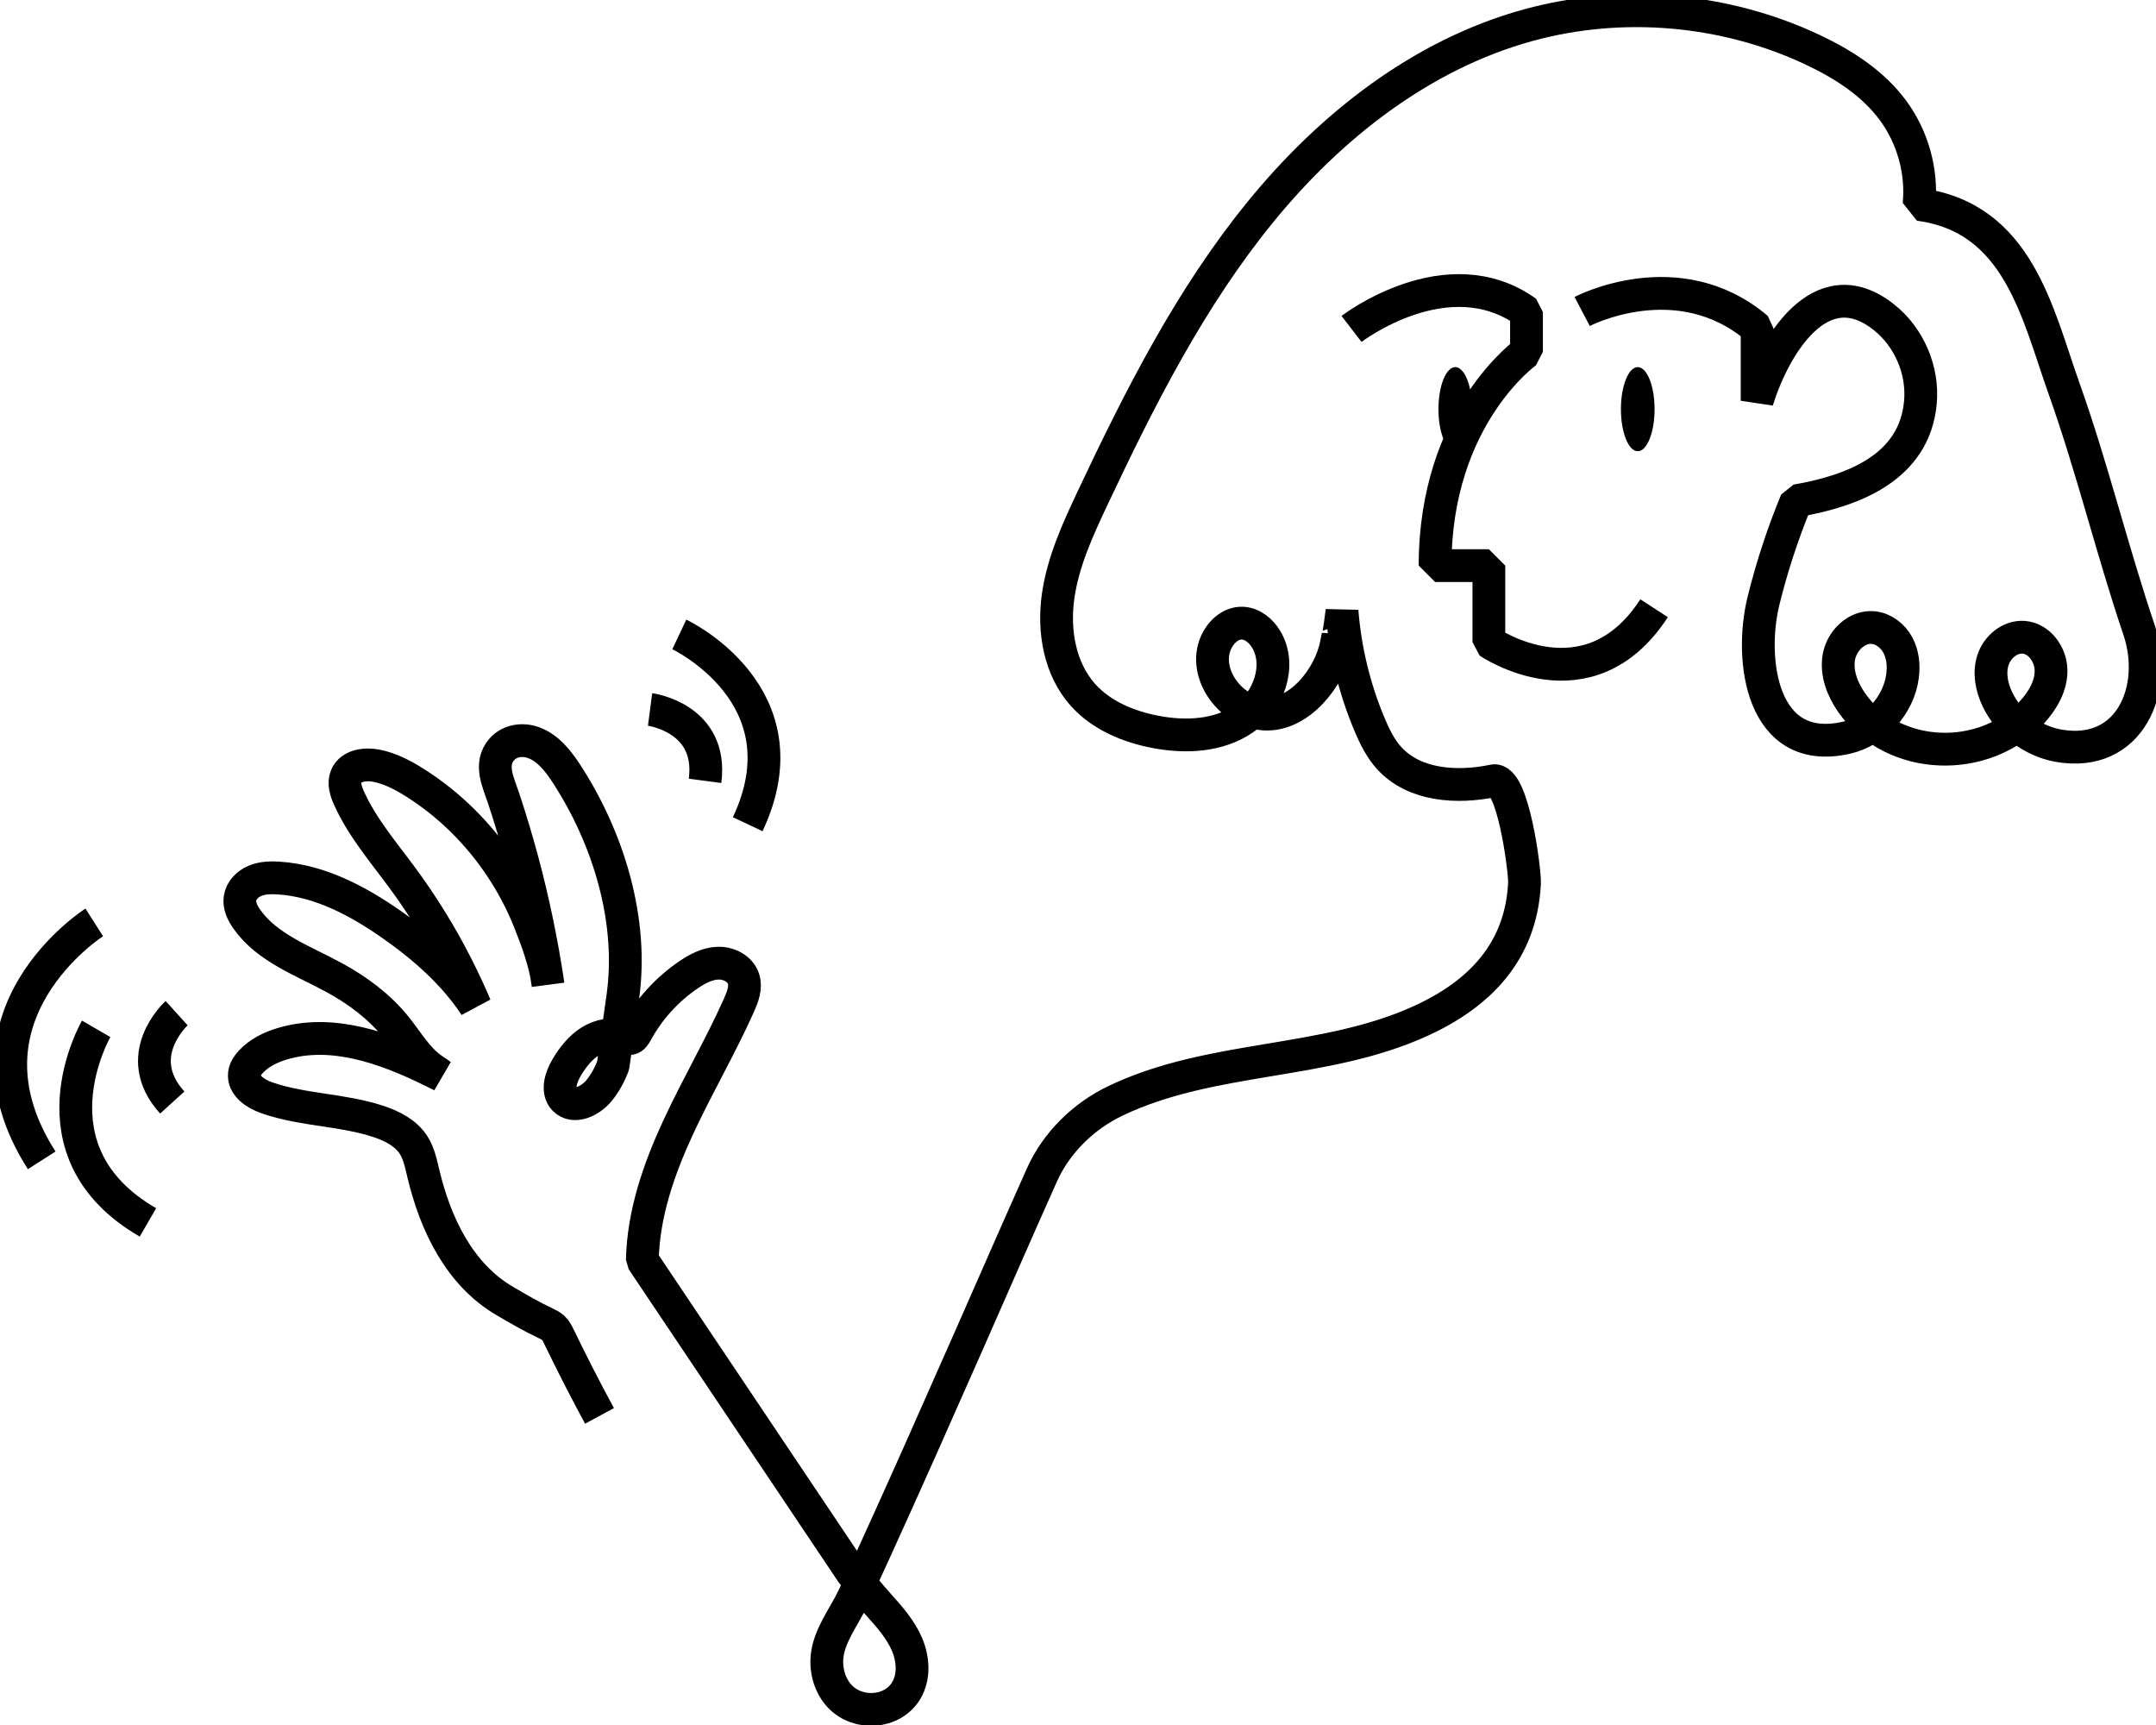 <svg width="100%" height="100%" viewBox="0 0 440 352" fill="none" xmlns="http://www.w3.org/2000/svg">
<g clip-path="url(#clip0_121_33)">
<path d="M132.669 144.771C132.669 144.771 145.574 146.456 143.887 159.343" stroke="black" stroke-width="6.69" stroke-linejoin="bevel"/>
<path d="M138.635 129.46C138.635 129.46 165.001 141.851 152.593 168.187" stroke="black" stroke-width="6.69" stroke-linejoin="bevel"/>
<path d="M36.047 206.744C36.047 206.744 26.471 215.418 35.157 224.981" stroke="black" stroke-width="6.69" stroke-linejoin="bevel"/>
<path d="M19.629 209.945C19.629 209.945 5.135 234.968 30.193 249.443" stroke="black" stroke-width="6.69" stroke-linejoin="bevel"/>
<path d="M19.237 188.22C19.237 188.22 -10.439 207.143 8.51 236.777" stroke="black" stroke-width="6.69" stroke-linejoin="bevel"/>
<path d="M275.823 67.121C275.823 67.121 295.374 52.084 311.53 63.672V71.804C311.53 71.804 292.875 85.005 292.875 115.417H303.851V131.015C303.851 131.015 324.089 144.882 337.569 124.117" stroke="black" stroke-width="6.69" stroke-linejoin="bevel"/>
<path d="M296.996 92.079C298.893 92.079 300.43 88.236 300.43 83.496C300.43 78.756 298.893 74.913 296.996 74.913C295.1 74.913 293.562 78.756 293.562 83.496C293.562 88.236 295.1 92.079 296.996 92.079Z" fill="black"/>
<path d="M334.234 92.079C336.13 92.079 337.668 88.236 337.668 83.496C337.668 78.756 336.13 74.913 334.234 74.913C332.337 74.913 330.8 78.756 330.8 83.496C330.8 88.236 332.337 92.079 334.234 92.079Z" fill="black"/>
<path d="M322.892 63.561C322.892 63.561 342.442 53.286 358.598 67.01V81.778C361.967 70.857 371.523 54.41 384.507 64.756C389.628 68.832 392.506 75.56 391.924 82.072C390.734 95.462 378.116 100.185 366.598 102.183C363.857 108.8 361.62 115.626 359.9 122.582C356.97 134.463 359.357 154.483 376.795 150.545C382.715 149.206 387.522 143.908 388.281 137.893C388.549 135.77 388.333 133.529 387.32 131.642C386.306 129.754 384.422 128.265 382.283 128.062C378.934 127.742 375.906 130.708 375.291 134.013C374.682 137.318 376.01 140.708 377.946 143.458C386.423 155.47 405.13 155.927 414.817 145.202C416.943 142.844 418.65 139.878 418.578 136.704C418.507 133.529 416.178 130.283 413.006 130.041C410.219 129.826 407.622 132.001 406.746 134.646C405.869 137.292 406.445 140.244 407.662 142.752C410.016 147.625 414.811 151.244 420.148 152.171C434.748 154.712 440.589 140.499 436.533 128.513C431.039 112.268 426.99 95.449 421.247 79.316C415.759 63.887 411.92 44.41 391.643 41.725C392.297 34.958 390.354 27.989 386.319 22.522C382.218 16.963 376.2 13.116 369.947 10.163C352.025 1.711 331.055 -0.111 311.936 5.121C290.122 11.098 271.46 25.768 257.195 43.293C242.923 60.818 232.621 81.177 222.986 101.615C219.944 108.068 216.922 114.659 215.935 121.726C214.947 128.787 216.262 136.501 221.024 141.812C224.785 146.005 230.286 148.291 235.819 149.349C241.922 150.519 248.652 150.225 253.774 146.717C258.895 143.209 261.59 135.802 258.411 130.472C257.345 128.683 255.52 127.174 253.434 127.154C251.105 127.135 249.11 128.99 248.168 131.113C245.356 137.455 251.236 145.391 258.176 145.711C265.116 146.031 271.343 138.363 272.697 131.557L273.05 129.787C273.122 130.695 273.881 124.698 273.881 124.698C274.502 132.621 276.399 140.447 279.473 147.782C280.513 150.264 281.717 152.733 283.528 154.718C288.637 160.323 297.349 160.885 304.78 159.33C308.796 158.487 311.242 177.88 311.125 180.199C310.444 194.105 302.059 202.779 290.03 208.292C270.27 217.352 247.285 215.222 227.597 224.661C221.102 227.777 215.582 233.178 212.645 239.743C207.68 250.827 202.84 261.964 197.934 273.075C191.459 287.745 184.983 302.415 178.318 317.001C176.944 320.005 175.564 323.01 174.138 325.989C172.287 329.862 169.22 333.709 168.788 338.014C168.494 340.953 169.383 344.049 171.424 346.185C175.093 350.039 182.086 349.686 184.924 345.009C186.625 342.207 186.389 338.556 185.101 335.545C183.812 332.527 181.608 330.012 179.41 327.576C177.474 325.427 175.636 323.18 173.844 320.9C173.236 319.992 172.418 318.771 172.418 318.771L131.086 257.144C131.289 247.797 134.389 238.743 138.307 230.252C142.225 221.761 146.981 213.674 150.8 205.144C151.566 203.433 152.311 201.506 151.729 199.723C151.056 197.645 148.688 196.463 146.503 196.542C144.318 196.62 142.291 197.704 140.479 198.939C136.083 201.937 132.414 205.987 129.876 210.657C129.582 211.192 129.229 211.8 128.627 211.917C128.175 212.002 127.724 211.78 127.299 211.61C125.055 210.716 122.426 211.245 120.392 212.538C118.358 213.831 116.847 215.804 115.617 217.881C114.433 219.886 113.563 222.695 115.205 224.347C117.141 226.294 120.529 224.667 122.262 222.532C123.505 220.997 124.428 219.279 125.127 217.45C125.853 212.309 127.103 203.433 127.103 203.433C129.301 187.828 124.199 171.087 115.604 157.873C113.89 155.241 111.817 152.596 108.86 151.531C106.656 150.741 104.033 151.087 102.43 152.896C99.762 155.907 101.704 159.657 102.764 162.857C104.151 167.024 105.413 171.231 106.558 175.47C108.808 183.837 110.574 192.335 111.843 200.905C111.359 196.692 109.632 191.982 108.056 188.037C106.525 184.196 104.596 180.519 102.313 177.077C97.754 170.186 91.782 164.222 84.796 159.787C82.317 158.213 79.675 156.809 76.797 156.247C74.501 155.796 71.597 156.214 70.674 158.363C70.053 159.813 70.602 161.485 71.257 162.929C73.932 168.84 78.216 173.844 82.069 179.069C88.047 187.182 93.07 195.999 97.001 205.275C92.58 198.579 86.418 193.184 79.832 188.592C72.977 183.811 65.272 179.722 56.925 179.174C55.277 179.062 53.577 179.102 52.046 179.735C50.522 180.369 49.201 181.695 48.978 183.334C48.769 184.843 49.502 186.326 50.378 187.567C54.538 193.465 61.851 196.026 68.195 199.481C72.938 202.067 77.366 205.346 80.76 209.546C83.168 212.531 85.11 216.019 88.263 218.194C88.263 218.194 89.185 218.835 90.107 219.468C88.943 218.9 87.779 218.332 87.779 218.332C78.386 213.733 67.646 209.984 57.625 212.982C55.238 213.694 52.916 214.824 51.215 216.64C50.561 217.339 49.992 218.181 49.881 219.129C49.6 221.539 52.183 223.224 54.479 224.021C61.838 226.581 69.916 226.398 77.3 228.867C80.034 229.782 82.782 231.173 84.358 233.583C85.522 235.367 85.928 237.515 86.425 239.586C88.871 249.763 93.711 260.057 103.065 265.511C105.766 267.085 108.481 268.666 111.326 270.011C111.876 270.272 112.432 270.527 112.883 270.939C113.432 271.442 113.766 272.127 114.086 272.794C116.716 278.235 119.47 283.617 122.348 288.927" stroke="black" stroke-width="6.69" stroke-linejoin="bevel"/>
</g>
<defs>
<clipPath id="clip0_121_33">
<rect width="100%" height="100%" fill="white"/>
</clipPath>
</defs>
</svg>
